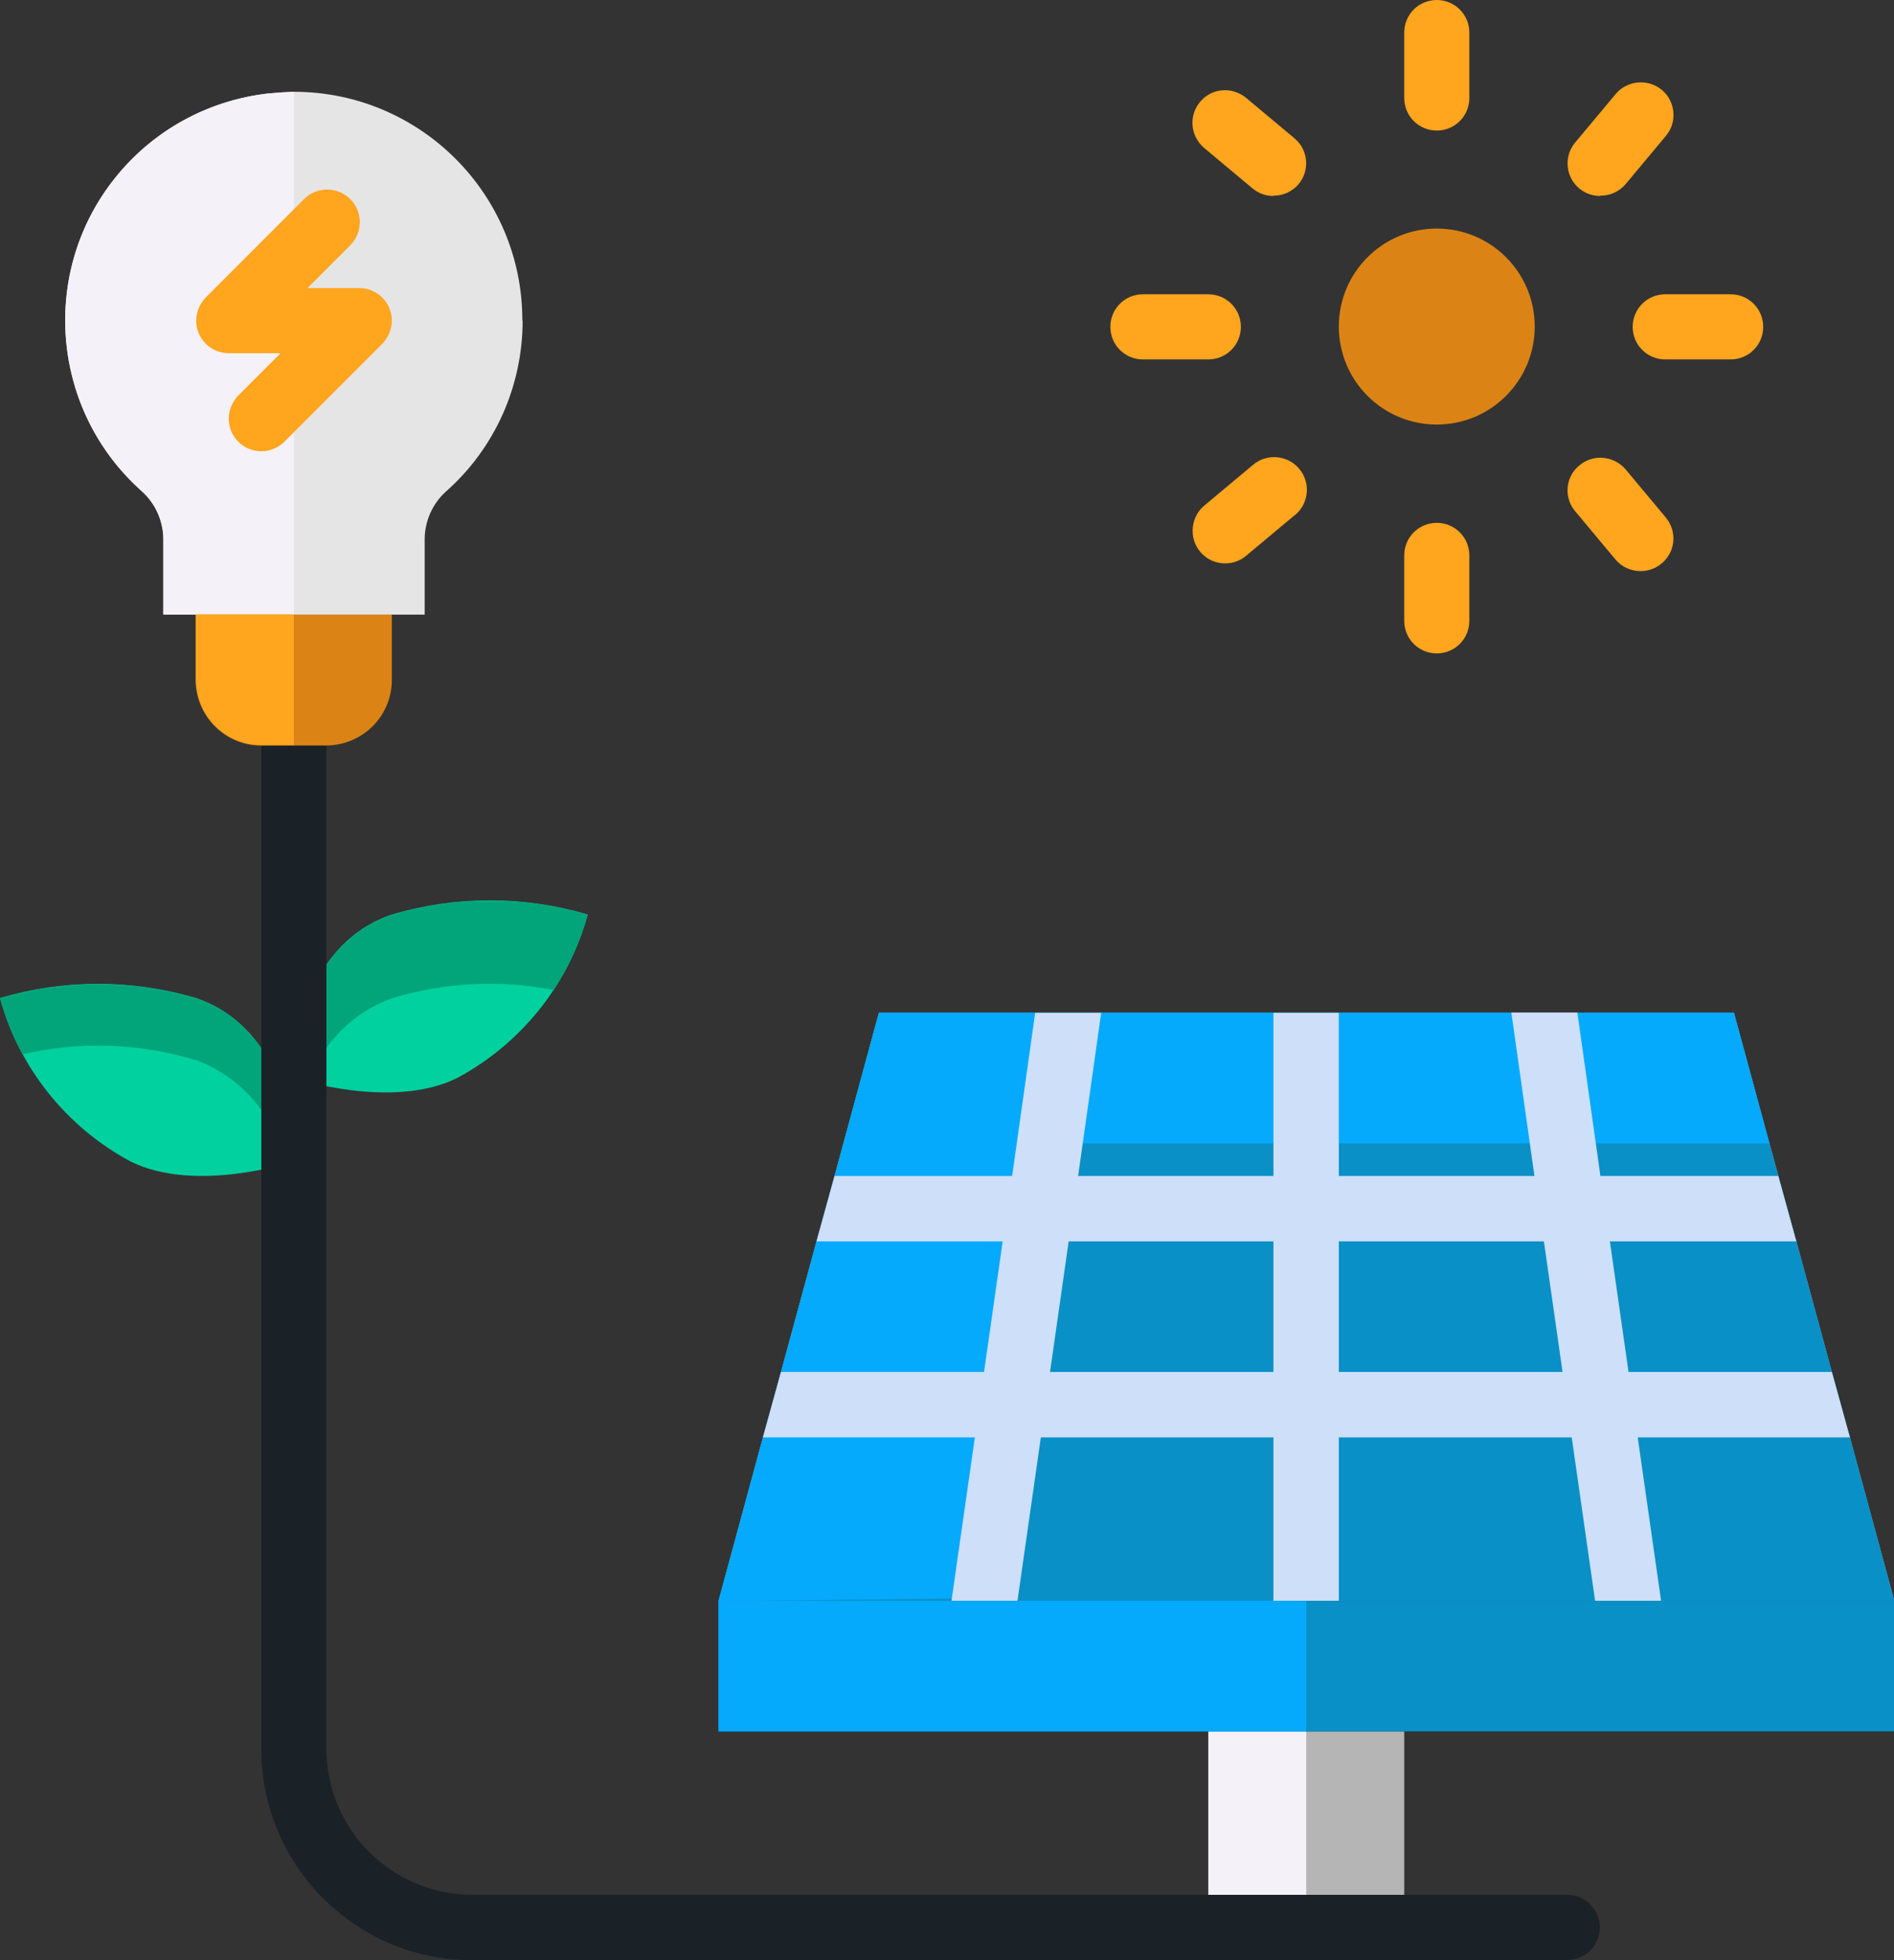 <?xml version="1.0" encoding="UTF-8"?>
<svg id="Camada_2" data-name="Camada 2" xmlns="http://www.w3.org/2000/svg" viewBox="0 0 64 66.21">
  <rect x="0" y="0" width="64" height="66.21" fill="#333333" stroke="none"/>
  <defs>
    <style>
      .cls-1 {
        fill: #db8415;
      }

      .cls-2 {
        fill: #06aafc;
      }

      .cls-3 {
        fill: #1a2228;
      }

      .cls-4 {
        fill: #f4f1f8;
      }

      .cls-5 {
        fill: #e5e5e5;
      }

      .cls-6 {
        fill: #0990c6;
      }

      .cls-7 {
        fill: #00d19f;
      }

      .cls-8 {
        fill: #cddff9;
      }

      .cls-9 {
        fill: #02a57a;
      }

      .cls-10 {
        fill: #ffa51e;
      }

      .cls-11 {
        fill: #84d2f6;
      }

      .cls-12 {
        fill: #b5b5b5;
      }
    </style>
  </defs>
  <g id="local_icon">
    <g id="FLAT">
      <g id="_25-_Waffle_copy_4" data-name=" 25- Waffle copy 4">
        <path class="cls-7" d="M9.93,36.41c0-2.21.97-4.74,3.31-5.52,2.16-.64,4.46-.64,6.62,0-.65,2.37-2.25,4.36-4.41,5.52-2.21,1.1-5.52,0-5.52,0Z"/>
        <path class="cls-9" d="M13.24,33.72c1.77-.54,3.65-.64,5.47-.28.51-.78.9-1.64,1.15-2.54-2.16-.64-4.46-.64-6.62,0-2.34.78-3.31,3.31-3.31,5.52,0,0,.19.06.5.14.46-1.32,1.49-2.37,2.81-2.84Z"/>
        <path class="cls-7" d="M9.93,39.23c0-2.21-.97-4.74-3.31-5.52-2.16-.64-4.46-.64-6.62,0,.65,2.37,2.25,4.36,4.41,5.52,2.21,1.1,5.52,0,5.52,0Z"/>
        <path class="cls-9" d="M6.62,35.8c1.54.58,2.68,1.91,3.03,3.52.18-.05.28-.08.28-.08,0-2.21-.97-4.74-3.31-5.52-2.16-.64-4.46-.64-6.62,0,.18.66.43,1.29.76,1.89,1.94-.45,3.96-.38,5.86.2Z"/>
        <path class="cls-11" d="M64,54.07H24.28l1.5-5.52.61-2.21,1.2-4.41.61-2.21,1.5-5.52h28.89l1.5,5.52.61,2.21,1.2,4.41.61,2.21,1.5,5.52Z"/>
        <path class="cls-6" d="M64,54.07H24.28l1.5-5.52.61-2.21,1.2-4.41.61-2.21,1.5-5.52h28.89l1.5,5.52.61,2.21,1.2,4.41.61,2.21,1.5,5.52Z"/>
        <path class="cls-2" d="M34.68,38.62h25.11l-1.2-4.41h-28.89l-1.5,5.52-.61,2.21-1.2,4.41-.61,2.21-1.5,5.52,8.24-.09,2.16-15.36Z"/>
        <path class="cls-12" d="M47.45,65.1h-6.62v-6.62h6.62v6.62Z"/>
        <path class="cls-4" d="M44.14,65.1h-3.31v-6.62h3.31v6.62Z"/>
        <path class="cls-3" d="M52.97,66.21H15.96c-3.94,0-7.13-3.2-7.13-7.13V23.17c0-.61.49-1.1,1.1-1.1s1.1.49,1.1,1.1v35.9c0,2.72,2.21,4.92,4.93,4.93h37c.61,0,1.1.49,1.1,1.1s-.49,1.1-1.1,1.1Z"/>
        <path class="cls-5" d="M17.66,10.83c0,2.21-.94,4.32-2.6,5.78-.45.41-.71,1-.71,1.61v2.54H5.52v-2.54c0-.62-.27-1.22-.73-1.63-3.18-2.83-3.47-7.71-.64-10.89,1.26-1.42,3-2.32,4.89-2.54.3-.03.6-.05.89-.06,4.26,0,7.72,3.45,7.72,7.71,0,0,0,0,0,.01Z"/>
        <path class="cls-1" d="M13.24,20.76v2.21c0,1.22-.99,2.2-2.21,2.21h-2.21c-1.22,0-2.2-.99-2.21-2.21v-2.21h6.62Z"/>
        <path class="cls-8" d="M62.5,48.55H25.78l.61-2.21h35.51l.61,2.21Z"/>
        <path class="cls-8" d="M60.69,41.93H27.59l.61-2.21h31.89l.61,2.21Z"/>
        <path class="cls-8" d="M43.03,34.21h2.21v19.86h-2.21v-19.86Z"/>
        <path class="cls-8" d="M37.21,34.21l-.78,5.52-.32,2.21-.63,4.41-.31,2.21-.79,5.52h-2.23l.79-5.52.31-2.21.63-4.41.32-2.21.78-5.52h2.23Z"/>
        <path class="cls-8" d="M56.13,54.07h-2.23l-.79-5.52-.31-2.21-.63-4.41-.32-2.21-.78-5.52h2.23l.78,5.52.32,2.21.63,4.41.31,2.21.79,5.52Z"/>
        <path class="cls-6" d="M64,58.48H24.28v-4.41h39.72v4.41Z"/>
        <path class="cls-2" d="M44.14,58.48h-19.86v-4.41h19.86v4.41Z"/>
        <g>
          <circle class="cls-1" cx="48.55" cy="11.03" r="3.31"/>
          <path class="cls-10" d="M48.55,4.41c-.61,0-1.1-.49-1.1-1.1V1.1c0-.61.49-1.1,1.1-1.1s1.1.49,1.1,1.1v2.21c0,.61-.49,1.1-1.1,1.1Z"/>
          <path class="cls-10" d="M58.48,12.14h-2.21c-.61,0-1.1-.49-1.1-1.1s.49-1.1,1.1-1.1h2.21c.61,0,1.1.49,1.1,1.1s-.49,1.1-1.1,1.1Z"/>
          <path class="cls-10" d="M40.83,12.14h-2.21c-.61,0-1.1-.49-1.1-1.1s.49-1.1,1.1-1.1h2.21c.61,0,1.1.49,1.1,1.1s-.49,1.1-1.1,1.1Z"/>
          <path class="cls-10" d="M54.07,6.62c-.61,0-1.1-.49-1.1-1.1,0-.26.09-.51.26-.71l1.37-1.64c.39-.46,1.09-.52,1.56-.13.46.39.52,1.08.14,1.54l-1.37,1.64c-.21.25-.52.39-.85.39Z"/>
          <path class="cls-10" d="M43.03,6.62c-.26,0-.51-.09-.71-.26l-1.64-1.37c-.46-.4-.52-1.09-.12-1.56.39-.46,1.07-.51,1.54-.13l1.64,1.37c.47.39.53,1.09.14,1.55-.21.25-.52.39-.85.39h0Z"/>
          <path class="cls-10" d="M48.55,22.07c-.61,0-1.1-.49-1.1-1.1v-2.21c0-.61.49-1.1,1.1-1.1s1.1.49,1.1,1.1v2.21c0,.61-.49,1.1-1.1,1.1Z"/>
          <path class="cls-10" d="M55.44,19.29c-.33,0-.64-.14-.85-.39l-1.37-1.64c-.39-.47-.32-1.17.16-1.55.46-.38,1.14-.32,1.54.13l1.37,1.64c.39.47.33,1.16-.14,1.55-.2.17-.45.26-.71.26h0Z"/>
          <path class="cls-10" d="M41.4,19.03c-.61,0-1.1-.49-1.1-1.1,0-.33.14-.64.39-.85l1.64-1.37c.46-.4,1.16-.35,1.56.11.4.46.35,1.16-.11,1.56,0,0-.02.02-.03.02l-1.64,1.37c-.2.17-.45.26-.71.26Z"/>
        </g>
        <path class="cls-4" d="M9.93,3.1v17.66h-4.41v-2.54c0-.62-.27-1.22-.73-1.63-3.18-2.83-3.47-7.71-.64-10.89,1.26-1.42,3-2.32,4.89-2.54.3-.03.6-.05.89-.06Z"/>
        <path class="cls-10" d="M8.83,15.24c-.61,0-1.1-.49-1.1-1.1,0-.29.12-.57.32-.78l1.43-1.43h-1.75c-.61,0-1.1-.49-1.1-1.1,0-.29.12-.57.32-.78l3.31-3.31c.42-.44,1.12-.45,1.56-.03.44.42.45,1.12.03,1.56,0,0-.02.02-.03.03l-1.43,1.43h1.75c.61,0,1.1.49,1.1,1.1,0,.29-.12.57-.32.78l-3.31,3.31c-.21.21-.49.32-.78.32Z"/>
        <path class="cls-10" d="M9.93,20.76v4.41h-1.1c-1.22,0-2.2-.99-2.21-2.21v-2.21h3.31Z"/>
      </g>
    </g>
  </g>
</svg>